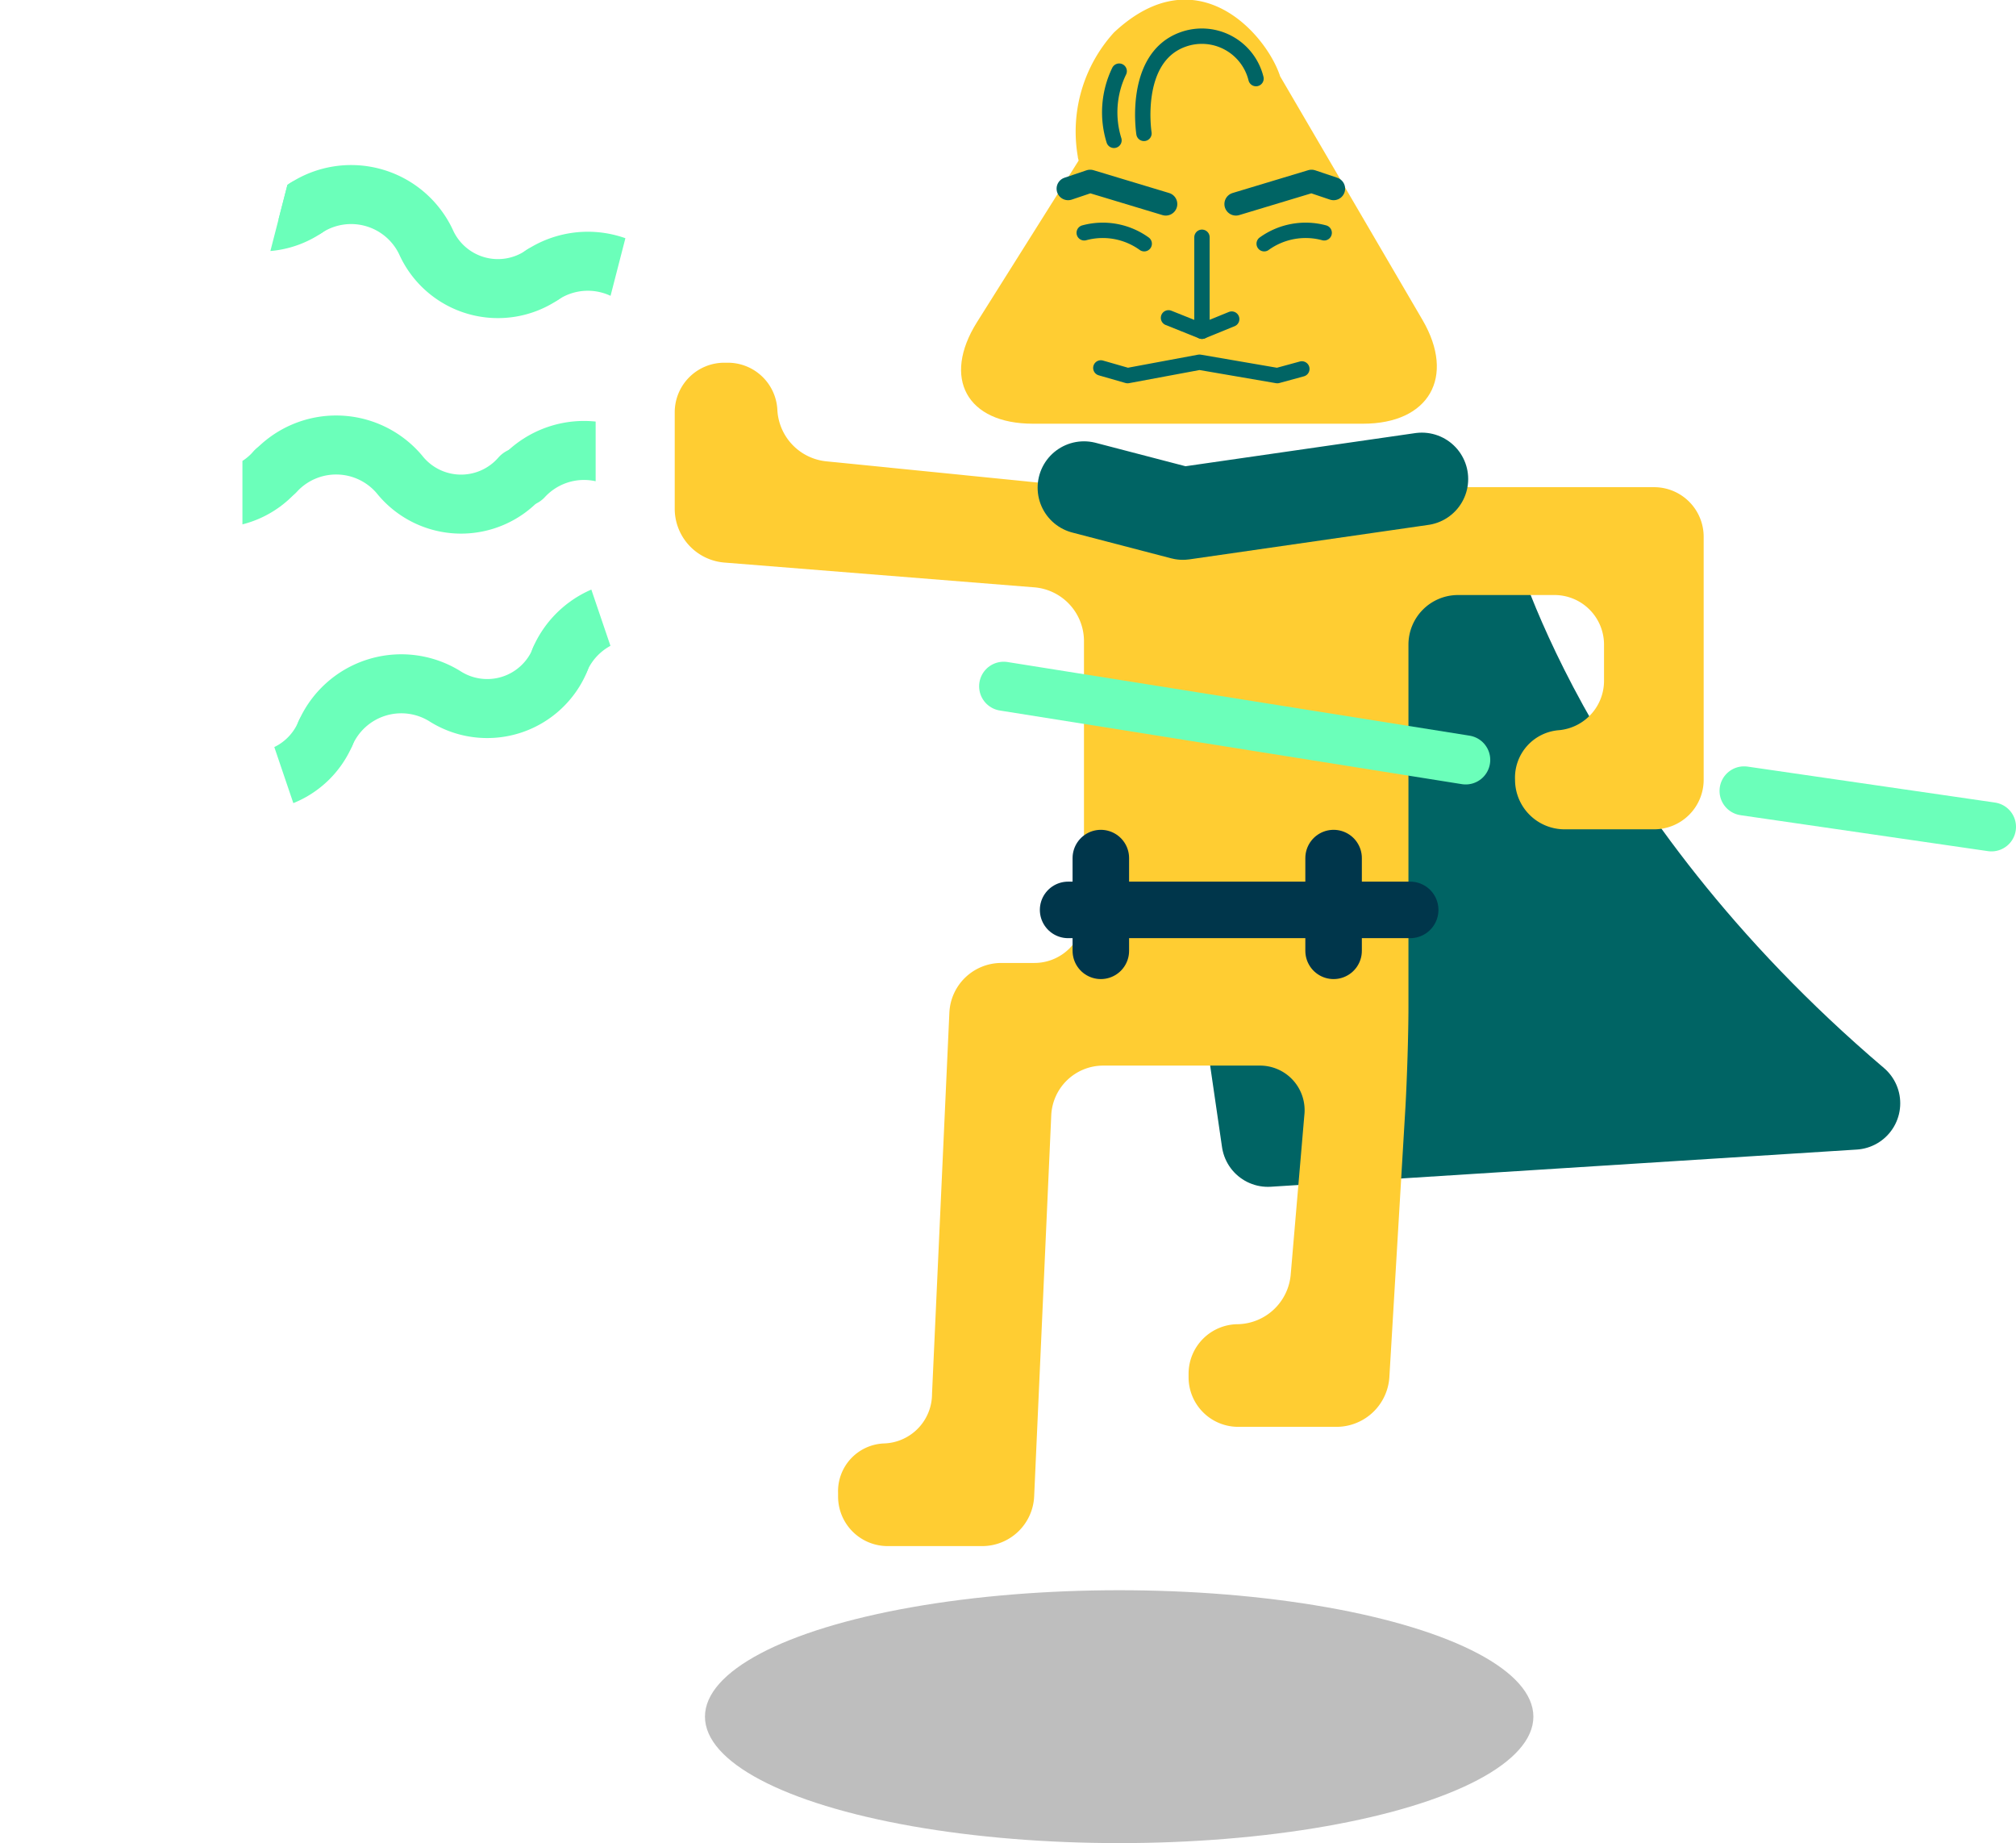 <svg xmlns="http://www.w3.org/2000/svg" xmlns:xlink="http://www.w3.org/1999/xlink" viewBox="0 0 81.33 74.34"><defs><style>.cls-1,.cls-11,.cls-7,.cls-8,.cls-9{fill:none;}.cls-2{fill:#bebebe;}.cls-3{fill:#006464;}.cls-3,.cls-5,.cls-6,.cls-9{stroke:#006464;}.cls-11,.cls-3,.cls-5,.cls-6,.cls-7,.cls-8,.cls-9{stroke-linecap:round;}.cls-3,.cls-5,.cls-6,.cls-8,.cls-9{stroke-linejoin:round;}.cls-3,.cls-9{stroke-width:3.74px;}.cls-4,.cls-5,.cls-6{fill:#ffcd32;}.cls-5{stroke-width:0.62px;}.cls-6{stroke-width:0.93px;}.cls-7{stroke:#00364b;stroke-width:2.28px;}.cls-11,.cls-7{stroke-miterlimit:10;}.cls-11,.cls-8{stroke:#6bffba;}.cls-8{stroke-width:1.98px;}.cls-10{clip-path:url(#clip-path);}.cls-11{stroke-width:2.38px;}.cls-12{clip-path:url(#clip-path-2);}.cls-13{clip-path:url(#clip-path-3);}</style><clipPath id="clip-path"><polygon class="cls-1" points="24.03 12.99 9.78 12.39 9.78 24.46 24.03 25.05 24.03 12.99"/></clipPath><clipPath id="clip-path-2"><polygon class="cls-1" points="26.09 6.27 12.86 2.55 9.85 14.23 23.08 17.95 26.09 6.27"/></clipPath><clipPath id="clip-path-3"><polygon class="cls-1" points="22.49 19.76 9.1 24.34 12.98 35.77 26.37 31.18 22.49 19.76"/></clipPath></defs><title>資產 125</title><g id="圖層_2" data-name="圖層 2"><g id="頂部小人"><ellipse class="cls-2" cx="45.15" cy="69.24" rx="16.71" ry="5.1"/><path class="cls-3" d="M59.19,22.3s2.9,11.4,15.6,22.2L51.15,46,47.72,22.45Z"/><path class="cls-4" d="M33.36,18.61a2.2,2.2,0,0,1-2-2.09,2,2,0,0,0-2-1.89h-.14a2,2,0,0,0-2,2v3.92a2.18,2.18,0,0,0,2,2.14l12.51,1a2.18,2.18,0,0,1,2,2.14V36.84a2,2,0,0,1-2,2H40.38a2.1,2.1,0,0,0-2.08,2l-.7,15.38a2,2,0,0,1-1.94,2,1.93,1.93,0,0,0-1.85,2v.14a2,2,0,0,0,2,2h3.84a2.1,2.1,0,0,0,2.07-2l.69-15.38a2.1,2.1,0,0,1,2.07-2H50.8a1.8,1.8,0,0,1,1.82,2l-.55,6.43a2.19,2.19,0,0,1-2.12,2,2,2,0,0,0-2,2v.14a2,2,0,0,0,2,2h4a2.14,2.14,0,0,0,2.1-2l.65-10.92c.06-1.09.12-2.87.12-4V26a2,2,0,0,1,2-2h3.89a2,2,0,0,1,2,2v1.45a2,2,0,0,1-1.8,2,1.92,1.92,0,0,0-1.79,2,2,2,0,0,0,2,2l3.61,0a2,2,0,0,0,2-2V21.65a2,2,0,0,0-2-2h-21c-1.09,0-2.87-.09-4-.2Z"/><path class="cls-4" d="M46.18,2.24C47.6,0,49.86,0,51.2,2.32l6.19,10.59c1.34,2.3.26,4.18-2.4,4.18H41.67C39,17.09,38,15.25,39.41,13Z"/><path class="cls-4" d="M51.64,3.07c-3.1-.18-6,2.3-7.41,3.61-.3.29-.72,0-.75-.37a5.94,5.94,0,0,1,1.46-5C48.33-1.86,51.12,1.45,51.64,3.07Z"/><path class="cls-5" d="M50.67,3.17a2.25,2.25,0,0,0-2.94-1.58c-2.06.73-1.58,3.79-1.58,3.79"/><path class="cls-5" d="M45.15,2.87a3.81,3.81,0,0,0-.21,2.79"/><polyline class="cls-6" points="49.86 8.23 52.91 7.31 53.8 7.61"/><polyline class="cls-6" points="47.03 8.23 43.98 7.31 43.09 7.61"/><path class="cls-5" d="M51,9.83a2.86,2.86,0,0,1,2.42-.44"/><path class="cls-5" d="M46.16,9.83a2.86,2.86,0,0,0-2.42-.44"/><polyline class="cls-5" points="47.14 12.82 48.49 13.36 48.49 9.57"/><line class="cls-5" x1="48.49" y1="13.36" x2="49.69" y2="12.87"/><polyline class="cls-5" points="44.41 14.84 45.49 15.15 48.39 14.61 51.53 15.15 52.52 14.88"/><line class="cls-7" x1="43.09" y1="36.7" x2="56.89" y2="36.7"/><line class="cls-7" x1="53.8" y1="38.35" x2="53.8" y2="34.61"/><line class="cls-7" x1="44.41" y1="38.35" x2="44.41" y2="34.61"/><line class="cls-8" x1="70.36" y1="31.9" x2="80.34" y2="33.35"/><polyline class="cls-9" points="57.36 19.32 47.72 20.71 43.73 19.67"/><line class="cls-8" x1="40.49" y1="27.68" x2="59.13" y2="30.65"/><g class="cls-10"><path class="cls-11" d="M11.11,19a3.18,3.18,0,0,1-4.89-.11,3.34,3.34,0,0,0-5-.11"/><path class="cls-11" d="M31,19.46a3.18,3.18,0,0,1-4.89-.11,3.34,3.34,0,0,0-5-.11"/><path class="cls-11" d="M40.88,19.68A3.18,3.18,0,0,1,36,19.57a3.34,3.34,0,0,0-5-.11"/><path class="cls-11" d="M21,19.24a3.18,3.18,0,0,1-4.89-.11,3.34,3.34,0,0,0-5-.11"/></g><g class="cls-12"><path class="cls-11" d="M12.34,8.39A3.18,3.18,0,0,1,7.63,7.06,3.34,3.34,0,0,0,2.79,5.7"/><path class="cls-11" d="M31.44,13.77a3.18,3.18,0,0,1-4.71-1.33,3.34,3.34,0,0,0-4.84-1.36"/><path class="cls-11" d="M41,16.46a3.18,3.18,0,0,1-4.71-1.33,3.34,3.34,0,0,0-4.84-1.36"/><path class="cls-11" d="M21.89,11.08a3.18,3.18,0,0,1-4.71-1.33,3.34,3.34,0,0,0-4.84-1.36"/></g><g class="cls-13"><path class="cls-11" d="M13.13,29.58A3.18,3.18,0,0,1,8.46,31a3.34,3.34,0,0,0-4.8,1.51"/><path class="cls-11" d="M32.06,23.62a3.18,3.18,0,0,1-4.67,1.47,3.34,3.34,0,0,0-4.8,1.51"/><path class="cls-11" d="M41.53,20.64a3.18,3.18,0,0,1-4.67,1.47,3.34,3.34,0,0,0-4.8,1.51"/><path class="cls-11" d="M22.6,26.6a3.18,3.18,0,0,1-4.67,1.47,3.34,3.34,0,0,0-4.8,1.51"/></g></g></g></svg>